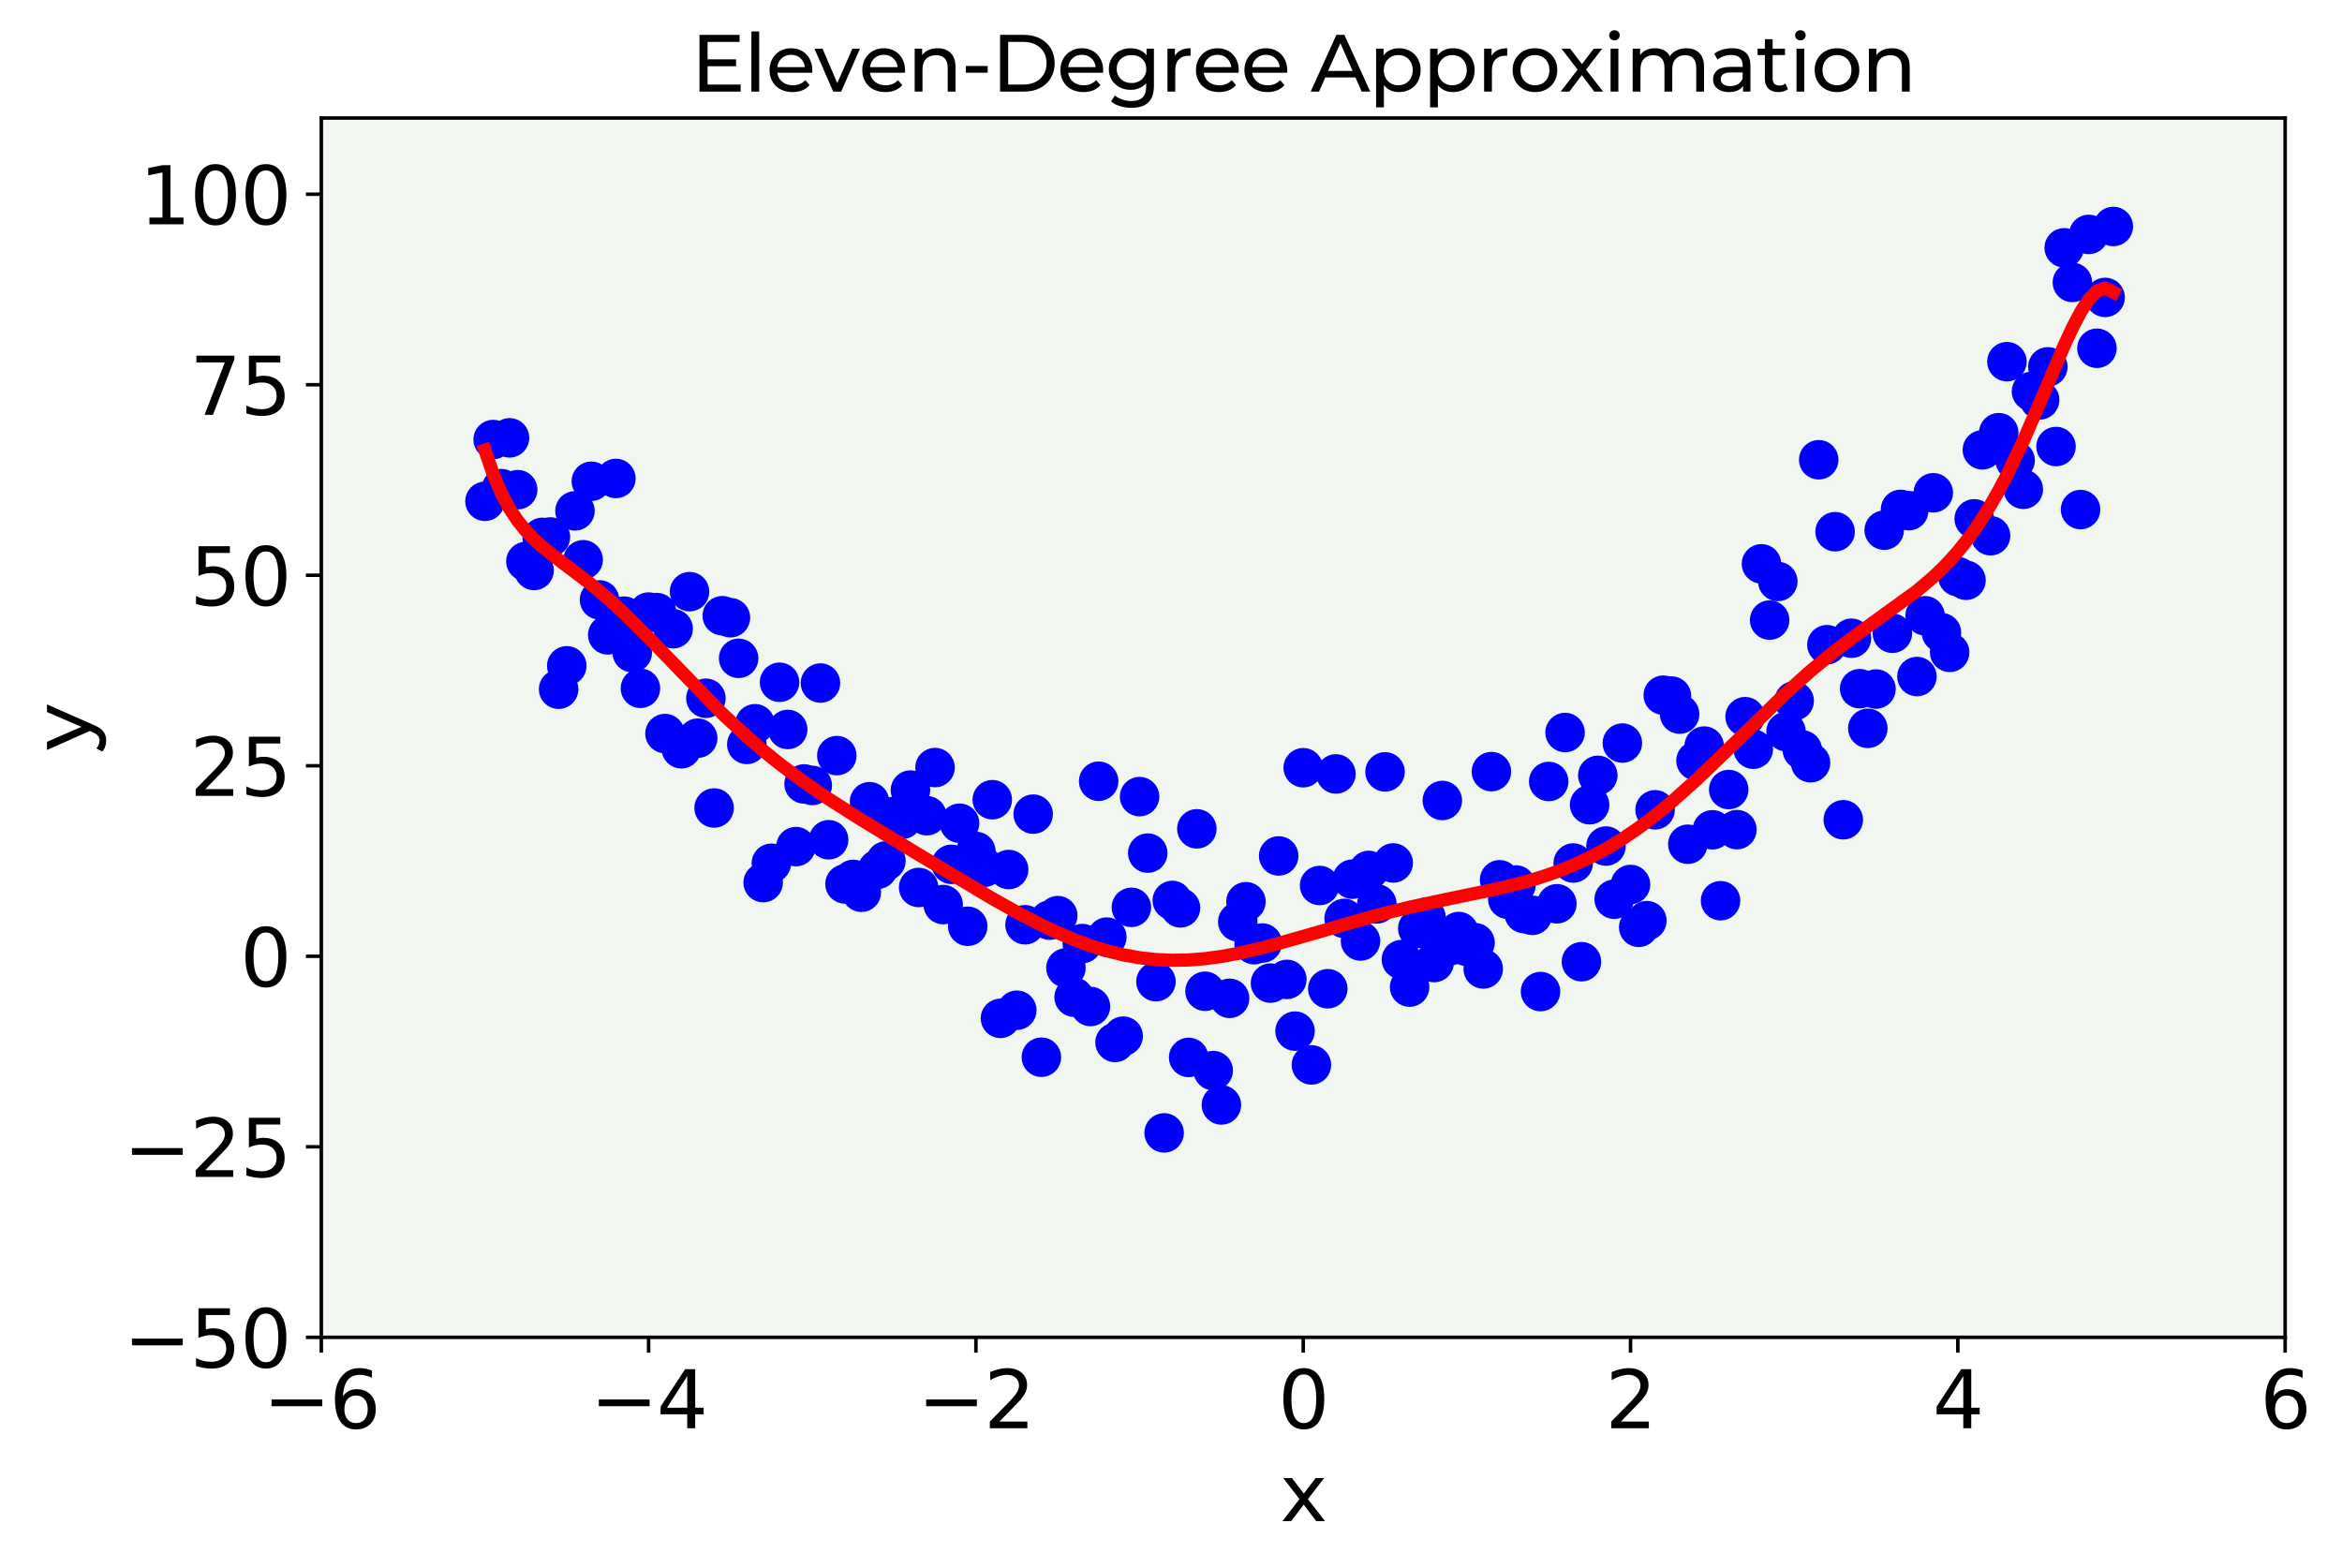 <?xml version="1.0" encoding="utf-8" standalone="no"?>
<!DOCTYPE svg PUBLIC "-//W3C//DTD SVG 1.1//EN"
  "http://www.w3.org/Graphics/SVG/1.1/DTD/svg11.dtd">
<svg xmlns:xlink="http://www.w3.org/1999/xlink" width="532.364pt" height="356.497pt" viewBox="0 0 532.364 356.497" xmlns="http://www.w3.org/2000/svg" version="1.1">
 <defs>
  <style type="text/css">*{stroke-linejoin: round; stroke-linecap: butt}</style>
 </defs>
 <g id="figure_1">
  <g id="patch_1">
   <path d="M 0 356.497 
L 532.364 356.497 
L 532.364 0 
L 0 0 
z
" style="fill: #ffffff"/>
  </g>
  <g id="axes_1">
   <g id="patch_2">
    <path d="M 73.038 304.027 
L 519.438 304.027 
L 519.438 26.827 
L 73.038 26.827 
z
" style="fill: #f1f7f0"/>
   </g>
   <g id="PathCollection_1">
    <defs>
     <path id="mdc4e410581" d="M 0 3 
C 0.796 3 1.559 2.684 2.121 2.121 
C 2.684 1.559 3 0.796 3 0 
C 3 -0.796 2.684 -1.559 2.121 -2.121 
C 1.559 -2.684 0.796 -3 0 -3 
C -0.796 -3 -1.559 -2.684 -2.121 -2.121 
C -2.684 -1.559 -3 -0.796 -3 0 
C -3 0.796 -2.684 1.559 -2.121 2.121 
C -1.559 2.684 -0.796 3 0 3 
z
" style="stroke: #0000ff; stroke-width: 3"/>
    </defs>
    <g clip-path="url(#p8d43dcc1ea)">
     <use xlink:href="#mdc4e410581" x="110.238" y="113.968" style="fill: #0000ff; stroke: #0000ff; stroke-width: 3"/>
     <use xlink:href="#mdc4e410581" x="112.098" y="99.926" style="fill: #0000ff; stroke: #0000ff; stroke-width: 3"/>
     <use xlink:href="#mdc4e410581" x="113.958" y="111.088" style="fill: #0000ff; stroke: #0000ff; stroke-width: 3"/>
     <use xlink:href="#mdc4e410581" x="115.818" y="99.54" style="fill: #0000ff; stroke: #0000ff; stroke-width: 3"/>
     <use xlink:href="#mdc4e410581" x="117.678" y="111.324" style="fill: #0000ff; stroke: #0000ff; stroke-width: 3"/>
     <use xlink:href="#mdc4e410581" x="119.538" y="127.642" style="fill: #0000ff; stroke: #0000ff; stroke-width: 3"/>
     <use xlink:href="#mdc4e410581" x="121.398" y="129.692" style="fill: #0000ff; stroke: #0000ff; stroke-width: 3"/>
     <use xlink:href="#mdc4e410581" x="123.258" y="122.167" style="fill: #0000ff; stroke: #0000ff; stroke-width: 3"/>
     <use xlink:href="#mdc4e410581" x="125.118" y="122.078" style="fill: #0000ff; stroke: #0000ff; stroke-width: 3"/>
     <use xlink:href="#mdc4e410581" x="126.978" y="156.69" style="fill: #0000ff; stroke: #0000ff; stroke-width: 3"/>
     <use xlink:href="#mdc4e410581" x="128.838" y="151.367" style="fill: #0000ff; stroke: #0000ff; stroke-width: 3"/>
     <use xlink:href="#mdc4e410581" x="130.698" y="116.141" style="fill: #0000ff; stroke: #0000ff; stroke-width: 3"/>
     <use xlink:href="#mdc4e410581" x="132.558" y="127.255" style="fill: #0000ff; stroke: #0000ff; stroke-width: 3"/>
     <use xlink:href="#mdc4e410581" x="134.418" y="109.41" style="fill: #0000ff; stroke: #0000ff; stroke-width: 3"/>
     <use xlink:href="#mdc4e410581" x="136.278" y="136.381" style="fill: #0000ff; stroke: #0000ff; stroke-width: 3"/>
     <use xlink:href="#mdc4e410581" x="138.138" y="144.331" style="fill: #0000ff; stroke: #0000ff; stroke-width: 3"/>
     <use xlink:href="#mdc4e410581" x="139.998" y="108.776" style="fill: #0000ff; stroke: #0000ff; stroke-width: 3"/>
     <use xlink:href="#mdc4e410581" x="141.858" y="140.071" style="fill: #0000ff; stroke: #0000ff; stroke-width: 3"/>
     <use xlink:href="#mdc4e410581" x="143.718" y="148.375" style="fill: #0000ff; stroke: #0000ff; stroke-width: 3"/>
     <use xlink:href="#mdc4e410581" x="145.578" y="156.485" style="fill: #0000ff; stroke: #0000ff; stroke-width: 3"/>
     <use xlink:href="#mdc4e410581" x="147.438" y="139.149" style="fill: #0000ff; stroke: #0000ff; stroke-width: 3"/>
     <use xlink:href="#mdc4e410581" x="149.298" y="139.271" style="fill: #0000ff; stroke: #0000ff; stroke-width: 3"/>
     <use xlink:href="#mdc4e410581" x="151.158" y="166.769" style="fill: #0000ff; stroke: #0000ff; stroke-width: 3"/>
     <use xlink:href="#mdc4e410581" x="153.018" y="142.936" style="fill: #0000ff; stroke: #0000ff; stroke-width: 3"/>
     <use xlink:href="#mdc4e410581" x="154.878" y="170.228" style="fill: #0000ff; stroke: #0000ff; stroke-width: 3"/>
     <use xlink:href="#mdc4e410581" x="156.738" y="134.509" style="fill: #0000ff; stroke: #0000ff; stroke-width: 3"/>
     <use xlink:href="#mdc4e410581" x="158.598" y="167.821" style="fill: #0000ff; stroke: #0000ff; stroke-width: 3"/>
     <use xlink:href="#mdc4e410581" x="160.458" y="158.744" style="fill: #0000ff; stroke: #0000ff; stroke-width: 3"/>
     <use xlink:href="#mdc4e410581" x="162.318" y="183.69" style="fill: #0000ff; stroke: #0000ff; stroke-width: 3"/>
     <use xlink:href="#mdc4e410581" x="164.178" y="139.979" style="fill: #0000ff; stroke: #0000ff; stroke-width: 3"/>
     <use xlink:href="#mdc4e410581" x="166.038" y="140.438" style="fill: #0000ff; stroke: #0000ff; stroke-width: 3"/>
     <use xlink:href="#mdc4e410581" x="167.898" y="149.66" style="fill: #0000ff; stroke: #0000ff; stroke-width: 3"/>
     <use xlink:href="#mdc4e410581" x="169.758" y="169.239" style="fill: #0000ff; stroke: #0000ff; stroke-width: 3"/>
     <use xlink:href="#mdc4e410581" x="171.618" y="164.537" style="fill: #0000ff; stroke: #0000ff; stroke-width: 3"/>
     <use xlink:href="#mdc4e410581" x="173.478" y="200.653" style="fill: #0000ff; stroke: #0000ff; stroke-width: 3"/>
     <use xlink:href="#mdc4e410581" x="175.338" y="196.253" style="fill: #0000ff; stroke: #0000ff; stroke-width: 3"/>
     <use xlink:href="#mdc4e410581" x="177.198" y="155.107" style="fill: #0000ff; stroke: #0000ff; stroke-width: 3"/>
     <use xlink:href="#mdc4e410581" x="179.058" y="165.834" style="fill: #0000ff; stroke: #0000ff; stroke-width: 3"/>
     <use xlink:href="#mdc4e410581" x="180.918" y="192.471" style="fill: #0000ff; stroke: #0000ff; stroke-width: 3"/>
     <use xlink:href="#mdc4e410581" x="182.778" y="178.219" style="fill: #0000ff; stroke: #0000ff; stroke-width: 3"/>
     <use xlink:href="#mdc4e410581" x="184.638" y="178.561" style="fill: #0000ff; stroke: #0000ff; stroke-width: 3"/>
     <use xlink:href="#mdc4e410581" x="186.498" y="155.285" style="fill: #0000ff; stroke: #0000ff; stroke-width: 3"/>
     <use xlink:href="#mdc4e410581" x="188.358" y="190.912" style="fill: #0000ff; stroke: #0000ff; stroke-width: 3"/>
     <use xlink:href="#mdc4e410581" x="190.218" y="171.781" style="fill: #0000ff; stroke: #0000ff; stroke-width: 3"/>
     <use xlink:href="#mdc4e410581" x="192.078" y="200.96" style="fill: #0000ff; stroke: #0000ff; stroke-width: 3"/>
     <use xlink:href="#mdc4e410581" x="193.938" y="199.933" style="fill: #0000ff; stroke: #0000ff; stroke-width: 3"/>
     <use xlink:href="#mdc4e410581" x="195.798" y="202.844" style="fill: #0000ff; stroke: #0000ff; stroke-width: 3"/>
     <use xlink:href="#mdc4e410581" x="197.658" y="182.261" style="fill: #0000ff; stroke: #0000ff; stroke-width: 3"/>
     <use xlink:href="#mdc4e410581" x="199.518" y="197.615" style="fill: #0000ff; stroke: #0000ff; stroke-width: 3"/>
     <use xlink:href="#mdc4e410581" x="201.378" y="195.728" style="fill: #0000ff; stroke: #0000ff; stroke-width: 3"/>
     <use xlink:href="#mdc4e410581" x="203.238" y="185.61" style="fill: #0000ff; stroke: #0000ff; stroke-width: 3"/>
     <use xlink:href="#mdc4e410581" x="205.098" y="186.271" style="fill: #0000ff; stroke: #0000ff; stroke-width: 3"/>
     <use xlink:href="#mdc4e410581" x="206.958" y="179.618" style="fill: #0000ff; stroke: #0000ff; stroke-width: 3"/>
     <use xlink:href="#mdc4e410581" x="208.818" y="201.759" style="fill: #0000ff; stroke: #0000ff; stroke-width: 3"/>
     <use xlink:href="#mdc4e410581" x="210.678" y="185.443" style="fill: #0000ff; stroke: #0000ff; stroke-width: 3"/>
     <use xlink:href="#mdc4e410581" x="212.538" y="174.5" style="fill: #0000ff; stroke: #0000ff; stroke-width: 3"/>
     <use xlink:href="#mdc4e410581" x="214.398" y="205.648" style="fill: #0000ff; stroke: #0000ff; stroke-width: 3"/>
     <use xlink:href="#mdc4e410581" x="216.258" y="196.498" style="fill: #0000ff; stroke: #0000ff; stroke-width: 3"/>
     <use xlink:href="#mdc4e410581" x="218.118" y="187.157" style="fill: #0000ff; stroke: #0000ff; stroke-width: 3"/>
     <use xlink:href="#mdc4e410581" x="219.978" y="210.58" style="fill: #0000ff; stroke: #0000ff; stroke-width: 3"/>
     <use xlink:href="#mdc4e410581" x="221.838" y="193.572" style="fill: #0000ff; stroke: #0000ff; stroke-width: 3"/>
     <use xlink:href="#mdc4e410581" x="223.698" y="197.188" style="fill: #0000ff; stroke: #0000ff; stroke-width: 3"/>
     <use xlink:href="#mdc4e410581" x="225.558" y="181.804" style="fill: #0000ff; stroke: #0000ff; stroke-width: 3"/>
     <use xlink:href="#mdc4e410581" x="227.418" y="231.517" style="fill: #0000ff; stroke: #0000ff; stroke-width: 3"/>
     <use xlink:href="#mdc4e410581" x="229.278" y="197.679" style="fill: #0000ff; stroke: #0000ff; stroke-width: 3"/>
     <use xlink:href="#mdc4e410581" x="231.138" y="229.663" style="fill: #0000ff; stroke: #0000ff; stroke-width: 3"/>
     <use xlink:href="#mdc4e410581" x="232.998" y="210.241" style="fill: #0000ff; stroke: #0000ff; stroke-width: 3"/>
     <use xlink:href="#mdc4e410581" x="234.858" y="185.085" style="fill: #0000ff; stroke: #0000ff; stroke-width: 3"/>
     <use xlink:href="#mdc4e410581" x="236.718" y="240.348" style="fill: #0000ff; stroke: #0000ff; stroke-width: 3"/>
     <use xlink:href="#mdc4e410581" x="238.578" y="209.188" style="fill: #0000ff; stroke: #0000ff; stroke-width: 3"/>
     <use xlink:href="#mdc4e410581" x="240.438" y="208.161" style="fill: #0000ff; stroke: #0000ff; stroke-width: 3"/>
     <use xlink:href="#mdc4e410581" x="242.298" y="220.045" style="fill: #0000ff; stroke: #0000ff; stroke-width: 3"/>
     <use xlink:href="#mdc4e410581" x="244.158" y="226.709" style="fill: #0000ff; stroke: #0000ff; stroke-width: 3"/>
     <use xlink:href="#mdc4e410581" x="246.018" y="214.513" style="fill: #0000ff; stroke: #0000ff; stroke-width: 3"/>
     <use xlink:href="#mdc4e410581" x="247.878" y="228.817" style="fill: #0000ff; stroke: #0000ff; stroke-width: 3"/>
     <use xlink:href="#mdc4e410581" x="249.738" y="177.606" style="fill: #0000ff; stroke: #0000ff; stroke-width: 3"/>
     <use xlink:href="#mdc4e410581" x="251.598" y="213.048" style="fill: #0000ff; stroke: #0000ff; stroke-width: 3"/>
     <use xlink:href="#mdc4e410581" x="253.458" y="236.99" style="fill: #0000ff; stroke: #0000ff; stroke-width: 3"/>
     <use xlink:href="#mdc4e410581" x="255.318" y="235.557" style="fill: #0000ff; stroke: #0000ff; stroke-width: 3"/>
     <use xlink:href="#mdc4e410581" x="257.178" y="206.278" style="fill: #0000ff; stroke: #0000ff; stroke-width: 3"/>
     <use xlink:href="#mdc4e410581" x="259.038" y="181.102" style="fill: #0000ff; stroke: #0000ff; stroke-width: 3"/>
     <use xlink:href="#mdc4e410581" x="260.898" y="193.949" style="fill: #0000ff; stroke: #0000ff; stroke-width: 3"/>
     <use xlink:href="#mdc4e410581" x="262.758" y="223.172" style="fill: #0000ff; stroke: #0000ff; stroke-width: 3"/>
     <use xlink:href="#mdc4e410581" x="264.618" y="257.552" style="fill: #0000ff; stroke: #0000ff; stroke-width: 3"/>
     <use xlink:href="#mdc4e410581" x="266.478" y="204.707" style="fill: #0000ff; stroke: #0000ff; stroke-width: 3"/>
     <use xlink:href="#mdc4e410581" x="268.338" y="206.396" style="fill: #0000ff; stroke: #0000ff; stroke-width: 3"/>
     <use xlink:href="#mdc4e410581" x="270.198" y="240.398" style="fill: #0000ff; stroke: #0000ff; stroke-width: 3"/>
     <use xlink:href="#mdc4e410581" x="272.058" y="188.427" style="fill: #0000ff; stroke: #0000ff; stroke-width: 3"/>
     <use xlink:href="#mdc4e410581" x="273.918" y="225.349" style="fill: #0000ff; stroke: #0000ff; stroke-width: 3"/>
     <use xlink:href="#mdc4e410581" x="275.778" y="243.388" style="fill: #0000ff; stroke: #0000ff; stroke-width: 3"/>
     <use xlink:href="#mdc4e410581" x="277.638" y="251.196" style="fill: #0000ff; stroke: #0000ff; stroke-width: 3"/>
     <use xlink:href="#mdc4e410581" x="279.498" y="226.957" style="fill: #0000ff; stroke: #0000ff; stroke-width: 3"/>
     <use xlink:href="#mdc4e410581" x="281.358" y="209.561" style="fill: #0000ff; stroke: #0000ff; stroke-width: 3"/>
     <use xlink:href="#mdc4e410581" x="283.218" y="204.996" style="fill: #0000ff; stroke: #0000ff; stroke-width: 3"/>
     <use xlink:href="#mdc4e410581" x="285.078" y="214.773" style="fill: #0000ff; stroke: #0000ff; stroke-width: 3"/>
     <use xlink:href="#mdc4e410581" x="286.938" y="214.392" style="fill: #0000ff; stroke: #0000ff; stroke-width: 3"/>
     <use xlink:href="#mdc4e410581" x="288.798" y="223.499" style="fill: #0000ff; stroke: #0000ff; stroke-width: 3"/>
     <use xlink:href="#mdc4e410581" x="290.658" y="194.59" style="fill: #0000ff; stroke: #0000ff; stroke-width: 3"/>
     <use xlink:href="#mdc4e410581" x="292.518" y="222.653" style="fill: #0000ff; stroke: #0000ff; stroke-width: 3"/>
     <use xlink:href="#mdc4e410581" x="294.378" y="234.417" style="fill: #0000ff; stroke: #0000ff; stroke-width: 3"/>
     <use xlink:href="#mdc4e410581" x="296.238" y="174.537" style="fill: #0000ff; stroke: #0000ff; stroke-width: 3"/>
     <use xlink:href="#mdc4e410581" x="298.098" y="242.095" style="fill: #0000ff; stroke: #0000ff; stroke-width: 3"/>
     <use xlink:href="#mdc4e410581" x="299.958" y="201.309" style="fill: #0000ff; stroke: #0000ff; stroke-width: 3"/>
     <use xlink:href="#mdc4e410581" x="301.818" y="224.781" style="fill: #0000ff; stroke: #0000ff; stroke-width: 3"/>
     <use xlink:href="#mdc4e410581" x="303.678" y="175.945" style="fill: #0000ff; stroke: #0000ff; stroke-width: 3"/>
     <use xlink:href="#mdc4e410581" x="305.538" y="208.792" style="fill: #0000ff; stroke: #0000ff; stroke-width: 3"/>
     <use xlink:href="#mdc4e410581" x="307.398" y="199.874" style="fill: #0000ff; stroke: #0000ff; stroke-width: 3"/>
     <use xlink:href="#mdc4e410581" x="309.258" y="213.928" style="fill: #0000ff; stroke: #0000ff; stroke-width: 3"/>
     <use xlink:href="#mdc4e410581" x="311.118" y="197.88" style="fill: #0000ff; stroke: #0000ff; stroke-width: 3"/>
     <use xlink:href="#mdc4e410581" x="312.978" y="205.495" style="fill: #0000ff; stroke: #0000ff; stroke-width: 3"/>
     <use xlink:href="#mdc4e410581" x="314.838" y="175.475" style="fill: #0000ff; stroke: #0000ff; stroke-width: 3"/>
     <use xlink:href="#mdc4e410581" x="316.698" y="196.183" style="fill: #0000ff; stroke: #0000ff; stroke-width: 3"/>
     <use xlink:href="#mdc4e410581" x="318.558" y="218.157" style="fill: #0000ff; stroke: #0000ff; stroke-width: 3"/>
     <use xlink:href="#mdc4e410581" x="320.418" y="224.407" style="fill: #0000ff; stroke: #0000ff; stroke-width: 3"/>
     <use xlink:href="#mdc4e410581" x="322.278" y="211.082" style="fill: #0000ff; stroke: #0000ff; stroke-width: 3"/>
     <use xlink:href="#mdc4e410581" x="324.138" y="208.524" style="fill: #0000ff; stroke: #0000ff; stroke-width: 3"/>
     <use xlink:href="#mdc4e410581" x="325.998" y="218.824" style="fill: #0000ff; stroke: #0000ff; stroke-width: 3"/>
     <use xlink:href="#mdc4e410581" x="327.858" y="181.982" style="fill: #0000ff; stroke: #0000ff; stroke-width: 3"/>
     <use xlink:href="#mdc4e410581" x="329.718" y="214.982" style="fill: #0000ff; stroke: #0000ff; stroke-width: 3"/>
     <use xlink:href="#mdc4e410581" x="331.578" y="211.775" style="fill: #0000ff; stroke: #0000ff; stroke-width: 3"/>
     <use xlink:href="#mdc4e410581" x="333.438" y="215.17" style="fill: #0000ff; stroke: #0000ff; stroke-width: 3"/>
     <use xlink:href="#mdc4e410581" x="335.298" y="214.318" style="fill: #0000ff; stroke: #0000ff; stroke-width: 3"/>
     <use xlink:href="#mdc4e410581" x="337.158" y="220.279" style="fill: #0000ff; stroke: #0000ff; stroke-width: 3"/>
     <use xlink:href="#mdc4e410581" x="339.018" y="175.423" style="fill: #0000ff; stroke: #0000ff; stroke-width: 3"/>
     <use xlink:href="#mdc4e410581" x="340.878" y="200.012" style="fill: #0000ff; stroke: #0000ff; stroke-width: 3"/>
     <use xlink:href="#mdc4e410581" x="342.738" y="204.437" style="fill: #0000ff; stroke: #0000ff; stroke-width: 3"/>
     <use xlink:href="#mdc4e410581" x="344.598" y="201.202" style="fill: #0000ff; stroke: #0000ff; stroke-width: 3"/>
     <use xlink:href="#mdc4e410581" x="346.458" y="207.702" style="fill: #0000ff; stroke: #0000ff; stroke-width: 3"/>
     <use xlink:href="#mdc4e410581" x="348.318" y="208.096" style="fill: #0000ff; stroke: #0000ff; stroke-width: 3"/>
     <use xlink:href="#mdc4e410581" x="350.178" y="225.425" style="fill: #0000ff; stroke: #0000ff; stroke-width: 3"/>
     <use xlink:href="#mdc4e410581" x="352.038" y="177.659" style="fill: #0000ff; stroke: #0000ff; stroke-width: 3"/>
     <use xlink:href="#mdc4e410581" x="353.898" y="205.463" style="fill: #0000ff; stroke: #0000ff; stroke-width: 3"/>
     <use xlink:href="#mdc4e410581" x="355.758" y="166.532" style="fill: #0000ff; stroke: #0000ff; stroke-width: 3"/>
     <use xlink:href="#mdc4e410581" x="357.618" y="196.199" style="fill: #0000ff; stroke: #0000ff; stroke-width: 3"/>
     <use xlink:href="#mdc4e410581" x="359.478" y="218.64" style="fill: #0000ff; stroke: #0000ff; stroke-width: 3"/>
     <use xlink:href="#mdc4e410581" x="361.338" y="182.951" style="fill: #0000ff; stroke: #0000ff; stroke-width: 3"/>
     <use xlink:href="#mdc4e410581" x="363.198" y="176.273" style="fill: #0000ff; stroke: #0000ff; stroke-width: 3"/>
     <use xlink:href="#mdc4e410581" x="365.058" y="192.345" style="fill: #0000ff; stroke: #0000ff; stroke-width: 3"/>
     <use xlink:href="#mdc4e410581" x="366.918" y="204.434" style="fill: #0000ff; stroke: #0000ff; stroke-width: 3"/>
     <use xlink:href="#mdc4e410581" x="368.778" y="168.928" style="fill: #0000ff; stroke: #0000ff; stroke-width: 3"/>
     <use xlink:href="#mdc4e410581" x="370.638" y="201.082" style="fill: #0000ff; stroke: #0000ff; stroke-width: 3"/>
     <use xlink:href="#mdc4e410581" x="372.498" y="210.82" style="fill: #0000ff; stroke: #0000ff; stroke-width: 3"/>
     <use xlink:href="#mdc4e410581" x="374.358" y="209.306" style="fill: #0000ff; stroke: #0000ff; stroke-width: 3"/>
     <use xlink:href="#mdc4e410581" x="376.218" y="184.102" style="fill: #0000ff; stroke: #0000ff; stroke-width: 3"/>
     <use xlink:href="#mdc4e410581" x="378.078" y="158.049" style="fill: #0000ff; stroke: #0000ff; stroke-width: 3"/>
     <use xlink:href="#mdc4e410581" x="379.938" y="158.249" style="fill: #0000ff; stroke: #0000ff; stroke-width: 3"/>
     <use xlink:href="#mdc4e410581" x="381.798" y="162.346" style="fill: #0000ff; stroke: #0000ff; stroke-width: 3"/>
     <use xlink:href="#mdc4e410581" x="383.658" y="191.929" style="fill: #0000ff; stroke: #0000ff; stroke-width: 3"/>
     <use xlink:href="#mdc4e410581" x="385.518" y="172.942" style="fill: #0000ff; stroke: #0000ff; stroke-width: 3"/>
     <use xlink:href="#mdc4e410581" x="387.378" y="169.612" style="fill: #0000ff; stroke: #0000ff; stroke-width: 3"/>
     <use xlink:href="#mdc4e410581" x="389.238" y="188.646" style="fill: #0000ff; stroke: #0000ff; stroke-width: 3"/>
     <use xlink:href="#mdc4e410581" x="391.098" y="204.772" style="fill: #0000ff; stroke: #0000ff; stroke-width: 3"/>
     <use xlink:href="#mdc4e410581" x="392.958" y="179.495" style="fill: #0000ff; stroke: #0000ff; stroke-width: 3"/>
     <use xlink:href="#mdc4e410581" x="394.818" y="188.611" style="fill: #0000ff; stroke: #0000ff; stroke-width: 3"/>
     <use xlink:href="#mdc4e410581" x="396.678" y="162.935" style="fill: #0000ff; stroke: #0000ff; stroke-width: 3"/>
     <use xlink:href="#mdc4e410581" x="398.538" y="170.329" style="fill: #0000ff; stroke: #0000ff; stroke-width: 3"/>
     <use xlink:href="#mdc4e410581" x="400.398" y="128.178" style="fill: #0000ff; stroke: #0000ff; stroke-width: 3"/>
     <use xlink:href="#mdc4e410581" x="402.258" y="140.97" style="fill: #0000ff; stroke: #0000ff; stroke-width: 3"/>
     <use xlink:href="#mdc4e410581" x="404.118" y="132.191" style="fill: #0000ff; stroke: #0000ff; stroke-width: 3"/>
     <use xlink:href="#mdc4e410581" x="405.978" y="166.321" style="fill: #0000ff; stroke: #0000ff; stroke-width: 3"/>
     <use xlink:href="#mdc4e410581" x="407.838" y="159.34" style="fill: #0000ff; stroke: #0000ff; stroke-width: 3"/>
     <use xlink:href="#mdc4e410581" x="409.698" y="170.507" style="fill: #0000ff; stroke: #0000ff; stroke-width: 3"/>
     <use xlink:href="#mdc4e410581" x="411.558" y="173.4" style="fill: #0000ff; stroke: #0000ff; stroke-width: 3"/>
     <use xlink:href="#mdc4e410581" x="413.418" y="104.519" style="fill: #0000ff; stroke: #0000ff; stroke-width: 3"/>
     <use xlink:href="#mdc4e410581" x="415.278" y="146.569" style="fill: #0000ff; stroke: #0000ff; stroke-width: 3"/>
     <use xlink:href="#mdc4e410581" x="417.138" y="120.876" style="fill: #0000ff; stroke: #0000ff; stroke-width: 3"/>
     <use xlink:href="#mdc4e410581" x="418.998" y="186.365" style="fill: #0000ff; stroke: #0000ff; stroke-width: 3"/>
     <use xlink:href="#mdc4e410581" x="420.858" y="145.096" style="fill: #0000ff; stroke: #0000ff; stroke-width: 3"/>
     <use xlink:href="#mdc4e410581" x="422.718" y="156.566" style="fill: #0000ff; stroke: #0000ff; stroke-width: 3"/>
     <use xlink:href="#mdc4e410581" x="424.578" y="165.58" style="fill: #0000ff; stroke: #0000ff; stroke-width: 3"/>
     <use xlink:href="#mdc4e410581" x="426.438" y="156.644" style="fill: #0000ff; stroke: #0000ff; stroke-width: 3"/>
     <use xlink:href="#mdc4e410581" x="428.298" y="120.532" style="fill: #0000ff; stroke: #0000ff; stroke-width: 3"/>
     <use xlink:href="#mdc4e410581" x="430.158" y="143.963" style="fill: #0000ff; stroke: #0000ff; stroke-width: 3"/>
     <use xlink:href="#mdc4e410581" x="432.018" y="115.805" style="fill: #0000ff; stroke: #0000ff; stroke-width: 3"/>
     <use xlink:href="#mdc4e410581" x="433.878" y="116.1" style="fill: #0000ff; stroke: #0000ff; stroke-width: 3"/>
     <use xlink:href="#mdc4e410581" x="435.738" y="153.804" style="fill: #0000ff; stroke: #0000ff; stroke-width: 3"/>
     <use xlink:href="#mdc4e410581" x="437.598" y="139.991" style="fill: #0000ff; stroke: #0000ff; stroke-width: 3"/>
     <use xlink:href="#mdc4e410581" x="439.458" y="112.028" style="fill: #0000ff; stroke: #0000ff; stroke-width: 3"/>
     <use xlink:href="#mdc4e410581" x="441.318" y="143.833" style="fill: #0000ff; stroke: #0000ff; stroke-width: 3"/>
     <use xlink:href="#mdc4e410581" x="443.178" y="148.307" style="fill: #0000ff; stroke: #0000ff; stroke-width: 3"/>
     <use xlink:href="#mdc4e410581" x="445.038" y="131.103" style="fill: #0000ff; stroke: #0000ff; stroke-width: 3"/>
     <use xlink:href="#mdc4e410581" x="446.898" y="131.918" style="fill: #0000ff; stroke: #0000ff; stroke-width: 3"/>
     <use xlink:href="#mdc4e410581" x="448.758" y="117.957" style="fill: #0000ff; stroke: #0000ff; stroke-width: 3"/>
     <use xlink:href="#mdc4e410581" x="450.618" y="102.266" style="fill: #0000ff; stroke: #0000ff; stroke-width: 3"/>
     <use xlink:href="#mdc4e410581" x="452.478" y="121.791" style="fill: #0000ff; stroke: #0000ff; stroke-width: 3"/>
     <use xlink:href="#mdc4e410581" x="454.338" y="98.37" style="fill: #0000ff; stroke: #0000ff; stroke-width: 3"/>
     <use xlink:href="#mdc4e410581" x="456.198" y="82.224" style="fill: #0000ff; stroke: #0000ff; stroke-width: 3"/>
     <use xlink:href="#mdc4e410581" x="458.058" y="104.673" style="fill: #0000ff; stroke: #0000ff; stroke-width: 3"/>
     <use xlink:href="#mdc4e410581" x="459.918" y="111.233" style="fill: #0000ff; stroke: #0000ff; stroke-width: 3"/>
     <use xlink:href="#mdc4e410581" x="461.778" y="88.986" style="fill: #0000ff; stroke: #0000ff; stroke-width: 3"/>
     <use xlink:href="#mdc4e410581" x="463.638" y="90.92" style="fill: #0000ff; stroke: #0000ff; stroke-width: 3"/>
     <use xlink:href="#mdc4e410581" x="465.498" y="83.399" style="fill: #0000ff; stroke: #0000ff; stroke-width: 3"/>
     <use xlink:href="#mdc4e410581" x="467.358" y="101.513" style="fill: #0000ff; stroke: #0000ff; stroke-width: 3"/>
     <use xlink:href="#mdc4e410581" x="469.218" y="56.337" style="fill: #0000ff; stroke: #0000ff; stroke-width: 3"/>
     <use xlink:href="#mdc4e410581" x="471.078" y="64.209" style="fill: #0000ff; stroke: #0000ff; stroke-width: 3"/>
     <use xlink:href="#mdc4e410581" x="472.938" y="115.845" style="fill: #0000ff; stroke: #0000ff; stroke-width: 3"/>
     <use xlink:href="#mdc4e410581" x="474.798" y="53.294" style="fill: #0000ff; stroke: #0000ff; stroke-width: 3"/>
     <use xlink:href="#mdc4e410581" x="476.658" y="79.172" style="fill: #0000ff; stroke: #0000ff; stroke-width: 3"/>
     <use xlink:href="#mdc4e410581" x="478.518" y="67.613" style="fill: #0000ff; stroke: #0000ff; stroke-width: 3"/>
     <use xlink:href="#mdc4e410581" x="480.378" y="51.484" style="fill: #0000ff; stroke: #0000ff; stroke-width: 3"/>
    </g>
   </g>
   <g id="matplotlib.axis_1">
    <g id="xtick_1">
     <g id="line2d_1">
      <defs>
       <path id="m9b3a79a7a2" d="M 0 0 
L 0 3.5 
" style="stroke: #000000; stroke-width: 0.8"/>
      </defs>
      <g>
       <use xlink:href="#m9b3a79a7a2" x="73.038" y="304.027" style="stroke: #000000; stroke-width: 0.8"/>
      </g>
     </g>
     <g id="text_1">
      <!-- −6 -->
      <g transform="translate(59.77 324.704)scale(0.18 -0.18)">
       <defs>
        <path id="DejaVuSans-2212" d="M 678 2272 
L 4684 2272 
L 4684 1741 
L 678 1741 
L 678 2272 
z
" transform="scale(0.016)"/>
        <path id="DejaVuSans-36" d="M 2113 2584 
Q 1688 2584 1439 2293 
Q 1191 2003 1191 1497 
Q 1191 994 1439 701 
Q 1688 409 2113 409 
Q 2538 409 2786 701 
Q 3034 994 3034 1497 
Q 3034 2003 2786 2293 
Q 2538 2584 2113 2584 
z
M 3366 4563 
L 3366 3988 
Q 3128 4100 2886 4159 
Q 2644 4219 2406 4219 
Q 1781 4219 1451 3797 
Q 1122 3375 1075 2522 
Q 1259 2794 1537 2939 
Q 1816 3084 2150 3084 
Q 2853 3084 3261 2657 
Q 3669 2231 3669 1497 
Q 3669 778 3244 343 
Q 2819 -91 2113 -91 
Q 1303 -91 875 529 
Q 447 1150 447 2328 
Q 447 3434 972 4092 
Q 1497 4750 2381 4750 
Q 2619 4750 2861 4703 
Q 3103 4656 3366 4563 
z
" transform="scale(0.016)"/>
       </defs>
       <use xlink:href="#DejaVuSans-2212"/>
       <use xlink:href="#DejaVuSans-36" x="83.789"/>
      </g>
     </g>
    </g>
    <g id="xtick_2">
     <g id="line2d_2">
      <g>
       <use xlink:href="#m9b3a79a7a2" x="147.438" y="304.027" style="stroke: #000000; stroke-width: 0.8"/>
      </g>
     </g>
     <g id="text_2">
      <!-- −4 -->
      <g transform="translate(134.17 324.704)scale(0.18 -0.18)">
       <defs>
        <path id="DejaVuSans-34" d="M 2419 4116 
L 825 1625 
L 2419 1625 
L 2419 4116 
z
M 2253 4666 
L 3047 4666 
L 3047 1625 
L 3713 1625 
L 3713 1100 
L 3047 1100 
L 3047 0 
L 2419 0 
L 2419 1100 
L 313 1100 
L 313 1709 
L 2253 4666 
z
" transform="scale(0.016)"/>
       </defs>
       <use xlink:href="#DejaVuSans-2212"/>
       <use xlink:href="#DejaVuSans-34" x="83.789"/>
      </g>
     </g>
    </g>
    <g id="xtick_3">
     <g id="line2d_3">
      <g>
       <use xlink:href="#m9b3a79a7a2" x="221.838" y="304.027" style="stroke: #000000; stroke-width: 0.8"/>
      </g>
     </g>
     <g id="text_3">
      <!-- −2 -->
      <g transform="translate(208.57 324.704)scale(0.18 -0.18)">
       <defs>
        <path id="DejaVuSans-32" d="M 1228 531 
L 3431 531 
L 3431 0 
L 469 0 
L 469 531 
Q 828 903 1448 1529 
Q 2069 2156 2228 2338 
Q 2531 2678 2651 2914 
Q 2772 3150 2772 3378 
Q 2772 3750 2511 3984 
Q 2250 4219 1831 4219 
Q 1534 4219 1204 4116 
Q 875 4013 500 3803 
L 500 4441 
Q 881 4594 1212 4672 
Q 1544 4750 1819 4750 
Q 2544 4750 2975 4387 
Q 3406 4025 3406 3419 
Q 3406 3131 3298 2873 
Q 3191 2616 2906 2266 
Q 2828 2175 2409 1742 
Q 1991 1309 1228 531 
z
" transform="scale(0.016)"/>
       </defs>
       <use xlink:href="#DejaVuSans-2212"/>
       <use xlink:href="#DejaVuSans-32" x="83.789"/>
      </g>
     </g>
    </g>
    <g id="xtick_4">
     <g id="line2d_4">
      <g>
       <use xlink:href="#m9b3a79a7a2" x="296.238" y="304.027" style="stroke: #000000; stroke-width: 0.8"/>
      </g>
     </g>
     <g id="text_4">
      <!-- 0 -->
      <g transform="translate(290.512 324.704)scale(0.18 -0.18)">
       <defs>
        <path id="DejaVuSans-30" d="M 2034 4250 
Q 1547 4250 1301 3770 
Q 1056 3291 1056 2328 
Q 1056 1369 1301 889 
Q 1547 409 2034 409 
Q 2525 409 2770 889 
Q 3016 1369 3016 2328 
Q 3016 3291 2770 3770 
Q 2525 4250 2034 4250 
z
M 2034 4750 
Q 2819 4750 3233 4129 
Q 3647 3509 3647 2328 
Q 3647 1150 3233 529 
Q 2819 -91 2034 -91 
Q 1250 -91 836 529 
Q 422 1150 422 2328 
Q 422 3509 836 4129 
Q 1250 4750 2034 4750 
z
" transform="scale(0.016)"/>
       </defs>
       <use xlink:href="#DejaVuSans-30"/>
      </g>
     </g>
    </g>
    <g id="xtick_5">
     <g id="line2d_5">
      <g>
       <use xlink:href="#m9b3a79a7a2" x="370.638" y="304.027" style="stroke: #000000; stroke-width: 0.8"/>
      </g>
     </g>
     <g id="text_5">
      <!-- 2 -->
      <g transform="translate(364.912 324.704)scale(0.18 -0.18)">
       <use xlink:href="#DejaVuSans-32"/>
      </g>
     </g>
    </g>
    <g id="xtick_6">
     <g id="line2d_6">
      <g>
       <use xlink:href="#m9b3a79a7a2" x="445.038" y="304.027" style="stroke: #000000; stroke-width: 0.8"/>
      </g>
     </g>
     <g id="text_6">
      <!-- 4 -->
      <g transform="translate(439.312 324.704)scale(0.18 -0.18)">
       <use xlink:href="#DejaVuSans-34"/>
      </g>
     </g>
    </g>
    <g id="xtick_7">
     <g id="line2d_7">
      <g>
       <use xlink:href="#m9b3a79a7a2" x="519.438" y="304.027" style="stroke: #000000; stroke-width: 0.8"/>
      </g>
     </g>
     <g id="text_7">
      <!-- 6 -->
      <g transform="translate(513.712 324.704)scale(0.18 -0.18)">
       <use xlink:href="#DejaVuSans-36"/>
      </g>
     </g>
    </g>
    <g id="text_8">
     <!-- x -->
     <g transform="translate(291.27 345.804)scale(0.18 -0.18)">
      <defs>
       <path id="Montserrat-Medium-78" d="M 2746 0 
L 1766 1299 
L 774 0 
L 90 0 
L 1427 1734 
L 154 3392 
L 838 3392 
L 1773 2170 
L 2701 3392 
L 3373 3392 
L 2093 1734 
L 3443 0 
L 2746 0 
z
" transform="scale(0.016)"/>
      </defs>
      <use xlink:href="#Montserrat-Medium-78"/>
     </g>
    </g>
   </g>
   <g id="matplotlib.axis_2">
    <g id="ytick_1">
     <g id="line2d_8">
      <defs>
       <path id="m2316483e9d" d="M 0 0 
L -3.5 0 
" style="stroke: #000000; stroke-width: 0.8"/>
      </defs>
      <g>
       <use xlink:href="#m2316483e9d" x="73.038" y="304.027" style="stroke: #000000; stroke-width: 0.8"/>
      </g>
     </g>
     <g id="text_9">
      <!-- −50 -->
      <g transform="translate(28.05 310.865)scale(0.18 -0.18)">
       <defs>
        <path id="DejaVuSans-35" d="M 691 4666 
L 3169 4666 
L 3169 4134 
L 1269 4134 
L 1269 2991 
Q 1406 3038 1543 3061 
Q 1681 3084 1819 3084 
Q 2600 3084 3056 2656 
Q 3513 2228 3513 1497 
Q 3513 744 3044 326 
Q 2575 -91 1722 -91 
Q 1428 -91 1123 -41 
Q 819 9 494 109 
L 494 744 
Q 775 591 1075 516 
Q 1375 441 1709 441 
Q 2250 441 2565 725 
Q 2881 1009 2881 1497 
Q 2881 1984 2565 2268 
Q 2250 2553 1709 2553 
Q 1456 2553 1204 2497 
Q 953 2441 691 2322 
L 691 4666 
z
" transform="scale(0.016)"/>
       </defs>
       <use xlink:href="#DejaVuSans-2212"/>
       <use xlink:href="#DejaVuSans-35" x="83.789"/>
       <use xlink:href="#DejaVuSans-30" x="147.412"/>
      </g>
     </g>
    </g>
    <g id="ytick_2">
     <g id="line2d_9">
      <g>
       <use xlink:href="#m2316483e9d" x="73.038" y="260.714" style="stroke: #000000; stroke-width: 0.8"/>
      </g>
     </g>
     <g id="text_10">
      <!-- −25 -->
      <g transform="translate(28.05 267.553)scale(0.18 -0.18)">
       <use xlink:href="#DejaVuSans-2212"/>
       <use xlink:href="#DejaVuSans-32" x="83.789"/>
       <use xlink:href="#DejaVuSans-35" x="147.412"/>
      </g>
     </g>
    </g>
    <g id="ytick_3">
     <g id="line2d_10">
      <g>
       <use xlink:href="#m2316483e9d" x="73.038" y="217.402" style="stroke: #000000; stroke-width: 0.8"/>
      </g>
     </g>
     <g id="text_11">
      <!-- 0 -->
      <g transform="translate(54.586 224.24)scale(0.18 -0.18)">
       <use xlink:href="#DejaVuSans-30"/>
      </g>
     </g>
    </g>
    <g id="ytick_4">
     <g id="line2d_11">
      <g>
       <use xlink:href="#m2316483e9d" x="73.038" y="174.089" style="stroke: #000000; stroke-width: 0.8"/>
      </g>
     </g>
     <g id="text_12">
      <!-- 25 -->
      <g transform="translate(43.133 180.928)scale(0.18 -0.18)">
       <use xlink:href="#DejaVuSans-32"/>
       <use xlink:href="#DejaVuSans-35" x="63.623"/>
      </g>
     </g>
    </g>
    <g id="ytick_5">
     <g id="line2d_12">
      <g>
       <use xlink:href="#m2316483e9d" x="73.038" y="130.777" style="stroke: #000000; stroke-width: 0.8"/>
      </g>
     </g>
     <g id="text_13">
      <!-- 50 -->
      <g transform="translate(43.133 137.615)scale(0.18 -0.18)">
       <use xlink:href="#DejaVuSans-35"/>
       <use xlink:href="#DejaVuSans-30" x="63.623"/>
      </g>
     </g>
    </g>
    <g id="ytick_6">
     <g id="line2d_13">
      <g>
       <use xlink:href="#m2316483e9d" x="73.038" y="87.464" style="stroke: #000000; stroke-width: 0.8"/>
      </g>
     </g>
     <g id="text_14">
      <!-- 75 -->
      <g transform="translate(43.133 94.303)scale(0.18 -0.18)">
       <defs>
        <path id="DejaVuSans-37" d="M 525 4666 
L 3525 4666 
L 3525 4397 
L 1831 0 
L 1172 0 
L 2766 4134 
L 525 4134 
L 525 4666 
z
" transform="scale(0.016)"/>
       </defs>
       <use xlink:href="#DejaVuSans-37"/>
       <use xlink:href="#DejaVuSans-35" x="63.623"/>
      </g>
     </g>
    </g>
    <g id="ytick_7">
     <g id="line2d_14">
      <g>
       <use xlink:href="#m2316483e9d" x="73.038" y="44.152" style="stroke: #000000; stroke-width: 0.8"/>
      </g>
     </g>
     <g id="text_15">
      <!-- 100 -->
      <g transform="translate(31.681 50.99)scale(0.18 -0.18)">
       <defs>
        <path id="DejaVuSans-31" d="M 794 531 
L 1825 531 
L 1825 4091 
L 703 3866 
L 703 4441 
L 1819 4666 
L 2450 4666 
L 2450 531 
L 3481 531 
L 3481 0 
L 794 0 
L 794 531 
z
" transform="scale(0.016)"/>
       </defs>
       <use xlink:href="#DejaVuSans-31"/>
       <use xlink:href="#DejaVuSans-30" x="63.623"/>
       <use xlink:href="#DejaVuSans-30" x="127.246"/>
      </g>
     </g>
    </g>
    <g id="text_16">
     <!-- y -->
     <g transform="translate(20.45 170.458)rotate(-90)scale(0.18 -0.18)">
      <defs>
       <path id="Montserrat-Medium-79" d="M 3584 3392 
L 1939 -339 
Q 1722 -858 1430 -1069 
Q 1139 -1280 730 -1280 
Q 480 -1280 246 -1200 
Q 13 -1120 -141 -966 
L 122 -506 
Q 384 -755 730 -755 
Q 954 -755 1104 -636 
Q 1254 -518 1376 -230 
L 1485 6 
L -13 3392 
L 627 3392 
L 1811 678 
L 2982 3392 
L 3584 3392 
z
" transform="scale(0.016)"/>
      </defs>
      <use xlink:href="#Montserrat-Medium-79"/>
     </g>
    </g>
   </g>
   <g id="line2d_15">
    <path d="M 110.238 102.343 
L 112.098 107.785 
L 113.958 112.124 
L 115.818 115.596 
L 117.678 118.399 
L 119.538 120.698 
L 121.398 122.631 
L 123.258 124.309 
L 126.978 127.24 
L 134.418 132.882 
L 138.138 136.014 
L 141.858 139.426 
L 147.438 144.977 
L 164.178 162.24 
L 169.758 167.437 
L 173.478 170.647 
L 177.198 173.653 
L 182.778 177.813 
L 188.358 181.631 
L 195.798 186.366 
L 208.818 194.27 
L 225.558 204.263 
L 231.138 207.399 
L 236.718 210.298 
L 240.438 212.05 
L 244.158 213.626 
L 247.878 215.001 
L 251.598 216.154 
L 255.318 217.068 
L 259.038 217.735 
L 262.758 218.151 
L 266.478 218.317 
L 270.198 218.244 
L 273.918 217.946 
L 277.638 217.445 
L 281.358 216.765 
L 286.938 215.476 
L 294.378 213.419 
L 312.978 208.059 
L 320.418 206.239 
L 329.718 204.264 
L 340.878 201.937 
L 346.458 200.546 
L 350.178 199.45 
L 353.898 198.176 
L 357.618 196.692 
L 361.338 194.969 
L 365.058 192.986 
L 368.778 190.73 
L 372.498 188.197 
L 376.218 185.395 
L 379.938 182.344 
L 385.518 177.365 
L 391.098 172.037 
L 405.978 157.544 
L 411.558 152.536 
L 417.138 147.947 
L 422.718 143.762 
L 435.738 134.341 
L 439.458 131.177 
L 441.318 129.411 
L 443.178 127.49 
L 445.038 125.391 
L 446.898 123.092 
L 448.758 120.572 
L 450.618 117.813 
L 452.478 114.803 
L 454.338 111.535 
L 456.198 108.007 
L 459.918 100.222 
L 463.638 91.666 
L 469.218 78.532 
L 471.078 74.52 
L 472.938 70.965 
L 474.798 68.087 
L 476.658 66.15 
L 478.518 65.468 
L 480.378 66.413 
L 480.378 66.413 
" clip-path="url(#p8d43dcc1ea)" style="fill: none; stroke: #ff0000; stroke-width: 3; stroke-linecap: square"/>
   </g>
   <g id="patch_3">
    <path d="M 73.038 304.027 
L 73.038 26.827 
" style="fill: none; stroke: #000000; stroke-width: 0.8; stroke-linejoin: miter; stroke-linecap: square"/>
   </g>
   <g id="patch_4">
    <path d="M 519.438 304.027 
L 519.438 26.827 
" style="fill: none; stroke: #000000; stroke-width: 0.8; stroke-linejoin: miter; stroke-linecap: square"/>
   </g>
   <g id="patch_5">
    <path d="M 73.038 304.027 
L 519.438 304.027 
" style="fill: none; stroke: #000000; stroke-width: 0.8; stroke-linejoin: miter; stroke-linecap: square"/>
   </g>
   <g id="patch_6">
    <path d="M 73.038 26.827 
L 519.438 26.827 
" style="fill: none; stroke: #000000; stroke-width: 0.8; stroke-linejoin: miter; stroke-linecap: square"/>
   </g>
   <g id="text_17">
    <!-- Eleven-Degree Approximation -->
    <g transform="translate(157.067 20.827)scale(0.18 -0.18)">
     <defs>
      <path id="Montserrat-Medium-45" d="M 3923 557 
L 3923 0 
L 672 0 
L 672 4480 
L 3834 4480 
L 3834 3923 
L 1312 3923 
L 1312 2547 
L 3558 2547 
L 3558 2003 
L 1312 2003 
L 1312 557 
L 3923 557 
z
" transform="scale(0.016)"/>
      <path id="Montserrat-Medium-6c" d="M 582 4749 
L 1197 4749 
L 1197 0 
L 582 0 
L 582 4749 
z
" transform="scale(0.016)"/>
      <path id="Montserrat-Medium-65" d="M 3648 1677 
Q 3648 1606 3635 1491 
L 883 1491 
Q 941 1043 1277 771 
Q 1613 499 2112 499 
Q 2720 499 3091 909 
L 3430 512 
Q 3200 243 2857 102 
Q 2515 -38 2093 -38 
Q 1555 -38 1139 182 
Q 723 403 496 800 
Q 269 1197 269 1696 
Q 269 2189 489 2585 
Q 710 2982 1097 3203 
Q 1485 3424 1971 3424 
Q 2458 3424 2838 3203 
Q 3219 2982 3433 2585 
Q 3648 2189 3648 1677 
z
M 1971 2906 
Q 1530 2906 1232 2637 
Q 934 2368 883 1933 
L 3059 1933 
Q 3008 2362 2710 2634 
Q 2413 2906 1971 2906 
z
" transform="scale(0.016)"/>
      <path id="Montserrat-Medium-76" d="M 3584 3392 
L 2099 0 
L 1472 0 
L -13 3392 
L 627 3392 
L 1792 672 
L 2982 3392 
L 3584 3392 
z
" transform="scale(0.016)"/>
      <path id="Montserrat-Medium-6e" d="M 2394 3424 
Q 3040 3424 3421 3049 
Q 3802 2675 3802 1952 
L 3802 0 
L 3187 0 
L 3187 1882 
Q 3187 2374 2950 2624 
Q 2714 2874 2272 2874 
Q 1773 2874 1485 2582 
Q 1197 2291 1197 1747 
L 1197 0 
L 582 0 
L 582 3392 
L 1171 3392 
L 1171 2880 
Q 1357 3142 1673 3283 
Q 1990 3424 2394 3424 
z
" transform="scale(0.016)"/>
      <path id="Montserrat-Medium-2d" d="M 365 2022 
L 2086 2022 
L 2086 1491 
L 365 1491 
L 365 2022 
z
" transform="scale(0.016)"/>
      <path id="Montserrat-Medium-44" d="M 672 4480 
L 2560 4480 
Q 3270 4480 3820 4198 
Q 4371 3917 4675 3408 
Q 4979 2899 4979 2240 
Q 4979 1581 4675 1072 
Q 4371 563 3820 281 
Q 3270 0 2560 0 
L 672 0 
L 672 4480 
z
M 2522 557 
Q 3066 557 3478 768 
Q 3891 979 4115 1360 
Q 4339 1741 4339 2240 
Q 4339 2739 4115 3120 
Q 3891 3501 3478 3712 
Q 3066 3923 2522 3923 
L 1312 3923 
L 1312 557 
L 2522 557 
z
" transform="scale(0.016)"/>
      <path id="Montserrat-Medium-67" d="M 3827 3392 
L 3827 461 
Q 3827 -429 3385 -854 
Q 2944 -1280 2067 -1280 
Q 1587 -1280 1152 -1149 
Q 717 -1018 448 -774 
L 742 -301 
Q 979 -506 1328 -624 
Q 1677 -742 2048 -742 
Q 2643 -742 2928 -460 
Q 3213 -179 3213 397 
L 3213 666 
Q 2995 403 2678 272 
Q 2362 141 1990 141 
Q 1504 141 1110 349 
Q 717 557 493 931 
Q 269 1306 269 1786 
Q 269 2266 493 2640 
Q 717 3014 1110 3219 
Q 1504 3424 1990 3424 
Q 2374 3424 2704 3283 
Q 3034 3142 3245 2867 
L 3245 3392 
L 3827 3392 
z
M 2061 678 
Q 2394 678 2659 819 
Q 2925 960 3075 1213 
Q 3226 1466 3226 1786 
Q 3226 2278 2899 2582 
Q 2573 2886 2061 2886 
Q 1542 2886 1216 2582 
Q 890 2278 890 1786 
Q 890 1466 1040 1213 
Q 1190 960 1456 819 
Q 1722 678 2061 678 
z
" transform="scale(0.016)"/>
      <path id="Montserrat-Medium-72" d="M 1171 2822 
Q 1331 3117 1644 3270 
Q 1958 3424 2406 3424 
L 2406 2829 
Q 2355 2835 2266 2835 
Q 1766 2835 1481 2537 
Q 1197 2240 1197 1690 
L 1197 0 
L 582 0 
L 582 3392 
L 1171 3392 
L 1171 2822 
z
" transform="scale(0.016)"/>
      <path id="Montserrat-Medium-20" transform="scale(0.016)"/>
      <path id="Montserrat-Medium-41" d="M 3526 1120 
L 1146 1120 
L 653 0 
L -6 0 
L 2022 4480 
L 2656 4480 
L 4691 0 
L 4019 0 
L 3526 1120 
z
M 3302 1632 
L 2336 3827 
L 1370 1632 
L 3302 1632 
z
" transform="scale(0.016)"/>
      <path id="Montserrat-Medium-70" d="M 2381 3424 
Q 2874 3424 3264 3206 
Q 3654 2989 3875 2598 
Q 4096 2208 4096 1696 
Q 4096 1184 3875 790 
Q 3654 397 3264 179 
Q 2874 -38 2381 -38 
Q 2016 -38 1712 102 
Q 1408 243 1197 512 
L 1197 -1242 
L 582 -1242 
L 582 3392 
L 1171 3392 
L 1171 2854 
Q 1376 3136 1689 3280 
Q 2003 3424 2381 3424 
z
M 2330 499 
Q 2656 499 2915 649 
Q 3174 800 3324 1072 
Q 3475 1344 3475 1696 
Q 3475 2048 3324 2320 
Q 3174 2592 2915 2739 
Q 2656 2886 2330 2886 
Q 2010 2886 1750 2736 
Q 1491 2586 1340 2317 
Q 1190 2048 1190 1696 
Q 1190 1344 1337 1072 
Q 1485 800 1747 649 
Q 2010 499 2330 499 
z
" transform="scale(0.016)"/>
      <path id="Montserrat-Medium-6f" d="M 2035 -38 
Q 1530 -38 1126 186 
Q 723 410 496 803 
Q 269 1197 269 1696 
Q 269 2195 496 2588 
Q 723 2982 1126 3203 
Q 1530 3424 2035 3424 
Q 2541 3424 2941 3203 
Q 3341 2982 3568 2588 
Q 3795 2195 3795 1696 
Q 3795 1197 3568 803 
Q 3341 410 2941 186 
Q 2541 -38 2035 -38 
z
M 2035 499 
Q 2362 499 2621 649 
Q 2880 800 3027 1072 
Q 3174 1344 3174 1696 
Q 3174 2048 3027 2320 
Q 2880 2592 2621 2739 
Q 2362 2886 2035 2886 
Q 1709 2886 1449 2739 
Q 1190 2592 1040 2320 
Q 890 2048 890 1696 
Q 890 1344 1040 1072 
Q 1190 800 1449 649 
Q 1709 499 2035 499 
z
" transform="scale(0.016)"/>
      <path id="Montserrat-Medium-69" d="M 582 3392 
L 1197 3392 
L 1197 0 
L 582 0 
L 582 3392 
z
M 890 4045 
Q 710 4045 592 4160 
Q 474 4275 474 4442 
Q 474 4608 592 4726 
Q 710 4845 890 4845 
Q 1069 4845 1187 4733 
Q 1306 4621 1306 4454 
Q 1306 4282 1187 4163 
Q 1069 4045 890 4045 
z
" transform="scale(0.016)"/>
      <path id="Montserrat-Medium-6d" d="M 4826 3424 
Q 5466 3424 5840 3053 
Q 6214 2682 6214 1952 
L 6214 0 
L 5600 0 
L 5600 1882 
Q 5600 2374 5373 2624 
Q 5146 2874 4723 2874 
Q 4256 2874 3981 2582 
Q 3706 2291 3706 1747 
L 3706 0 
L 3091 0 
L 3091 1882 
Q 3091 2374 2864 2624 
Q 2637 2874 2214 2874 
Q 1747 2874 1472 2582 
Q 1197 2291 1197 1747 
L 1197 0 
L 582 0 
L 582 3392 
L 1171 3392 
L 1171 2886 
Q 1357 3149 1657 3286 
Q 1958 3424 2342 3424 
Q 2739 3424 3046 3264 
Q 3354 3104 3520 2797 
Q 3712 3091 4054 3257 
Q 4397 3424 4826 3424 
z
" transform="scale(0.016)"/>
      <path id="Montserrat-Medium-61" d="M 1818 3424 
Q 2522 3424 2896 3078 
Q 3270 2733 3270 2048 
L 3270 0 
L 2688 0 
L 2688 448 
Q 2534 211 2249 86 
Q 1965 -38 1574 -38 
Q 1005 -38 662 237 
Q 320 512 320 960 
Q 320 1408 646 1680 
Q 973 1952 1683 1952 
L 2656 1952 
L 2656 2074 
Q 2656 2470 2425 2681 
Q 2195 2893 1747 2893 
Q 1446 2893 1158 2793 
Q 870 2694 672 2528 
L 416 2989 
Q 678 3200 1043 3312 
Q 1408 3424 1818 3424 
z
M 1677 435 
Q 2029 435 2285 592 
Q 2541 749 2656 1037 
L 2656 1510 
L 1709 1510 
Q 928 1510 928 986 
Q 928 730 1126 582 
Q 1325 435 1677 435 
z
" transform="scale(0.016)"/>
      <path id="Montserrat-Medium-74" d="M 2490 198 
Q 2355 83 2156 22 
Q 1958 -38 1747 -38 
Q 1235 -38 953 237 
Q 672 512 672 1024 
L 672 2886 
L 96 2886 
L 96 3392 
L 672 3392 
L 672 4134 
L 1286 4134 
L 1286 3392 
L 2259 3392 
L 2259 2886 
L 1286 2886 
L 1286 1050 
Q 1286 774 1424 627 
Q 1562 480 1818 480 
Q 2099 480 2298 640 
L 2490 198 
z
" transform="scale(0.016)"/>
     </defs>
     <use xlink:href="#Montserrat-Medium-45"/>
     <use xlink:href="#Montserrat-Medium-6c" x="67"/>
     <use xlink:href="#Montserrat-Medium-65" x="94.9"/>
     <use xlink:href="#Montserrat-Medium-76" x="156.1"/>
     <use xlink:href="#Montserrat-Medium-65" x="212"/>
     <use xlink:href="#Montserrat-Medium-6e" x="273.2"/>
     <use xlink:href="#Montserrat-Medium-2d" x="341.3"/>
     <use xlink:href="#Montserrat-Medium-44" x="379.6"/>
     <use xlink:href="#Montserrat-Medium-65" x="462.2"/>
     <use xlink:href="#Montserrat-Medium-67" x="523.4"/>
     <use xlink:href="#Montserrat-Medium-72" x="592.4"/>
     <use xlink:href="#Montserrat-Medium-65" x="633.4"/>
     <use xlink:href="#Montserrat-Medium-65" x="694.6"/>
     <use xlink:href="#Montserrat-Medium-20" x="755.8"/>
     <use xlink:href="#Montserrat-Medium-41" x="782.7"/>
     <use xlink:href="#Montserrat-Medium-70" x="855.9"/>
     <use xlink:href="#Montserrat-Medium-70" x="924.1"/>
     <use xlink:href="#Montserrat-Medium-72" x="992.3"/>
     <use xlink:href="#Montserrat-Medium-6f" x="1033.3"/>
     <use xlink:href="#Montserrat-Medium-78" x="1096.8"/>
     <use xlink:href="#Montserrat-Medium-69" x="1152"/>
     <use xlink:href="#Montserrat-Medium-6d" x="1179.9"/>
     <use xlink:href="#Montserrat-Medium-61" x="1285.6"/>
     <use xlink:href="#Montserrat-Medium-74" x="1345.4"/>
     <use xlink:href="#Montserrat-Medium-69" x="1386.8"/>
     <use xlink:href="#Montserrat-Medium-6f" x="1414.7"/>
     <use xlink:href="#Montserrat-Medium-6e" x="1478.2"/>
    </g>
   </g>
  </g>
 </g>
 <defs>
  <clipPath id="p8d43dcc1ea">
   <rect x="73.038" y="26.827" width="446.4" height="277.2"/>
  </clipPath>
 </defs>
</svg>
